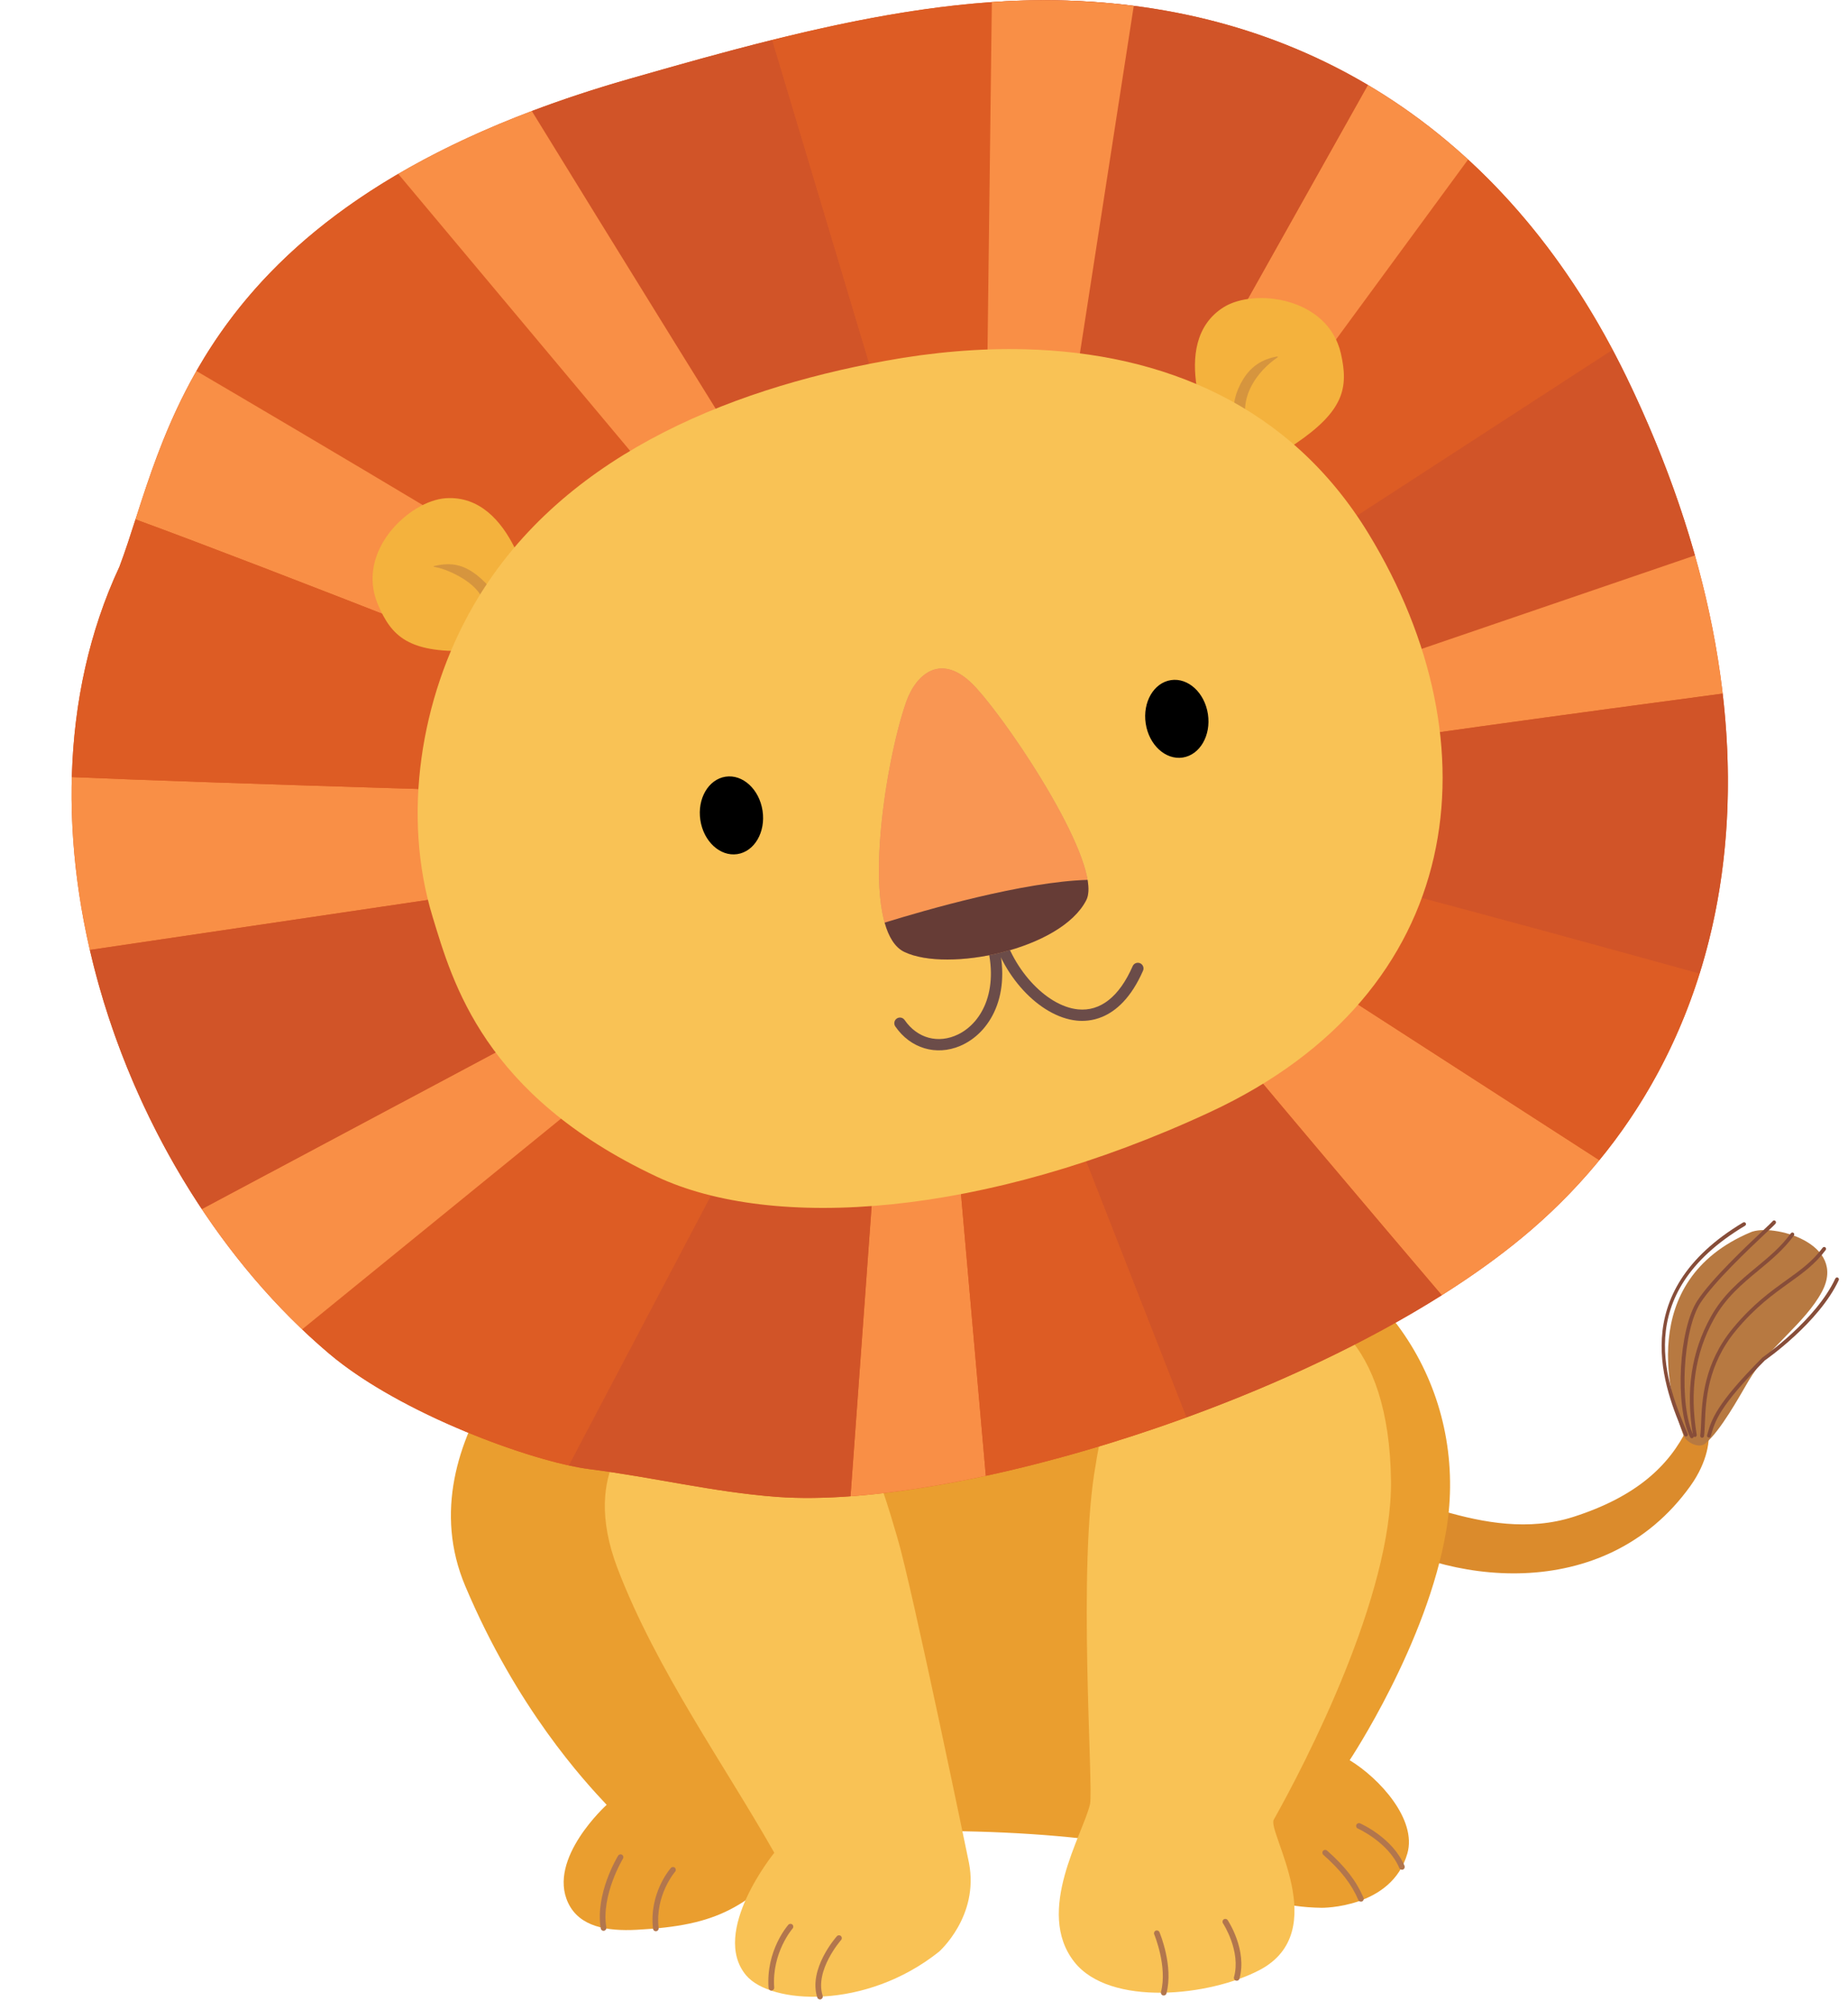 <?xml version="1.0" encoding="UTF-8" standalone="no"?><svg xmlns="http://www.w3.org/2000/svg" xmlns:xlink="http://www.w3.org/1999/xlink" contentScriptType="text/ecmascript" fill="#000000" width="1706.7" zoomAndPan="magnify" contentStyleType="text/css" viewBox="-66.1 -0.2 1706.7 1856.5" height="1856.5" preserveAspectRatio="xMidYMid meet" version="1"><defs><clipPath id="a"><path d="M 686 1787 L 712 1787 L 712 1846.262 L 686 1846.262 Z M 686 1787"/></clipPath><clipPath id="b"><path d="M 1510 1179 L 1632.211 1179 L 1632.211 1328 L 1510 1328 Z M 1510 1179"/></clipPath></defs><g><g><path fill="#db8b2c" d="M 1190.172 1410.852 C 1190.172 1410.852 1160.398 1391.828 1189.461 1379.57 C 1218.531 1367.32 1303.48 1427.539 1387.371 1400.5 C 1444.48 1382.09 1475.301 1353.961 1492.539 1318.32 C 1507.461 1287.488 1526.578 1328.059 1495 1372.129 C 1415.379 1483.25 1266.84 1462.672 1190.172 1410.852"/></g><g><path fill="#b77941" d="M 1488.816 1325.66 C 1476.641 1293.68 1443.727 1182.949 1550.672 1137.77 C 1570.738 1129.289 1640.621 1147.73 1616.449 1192.828 C 1600.77 1222.078 1566.902 1244.242 1549 1274.648 C 1539.965 1289.988 1523.062 1320.918 1508.844 1332.84 C 1502.547 1338.121 1490.949 1331.25 1488.816 1325.66"/></g><g><path fill="#ea9e2f" d="M 470.672 1189.211 C 452.426 1199.961 306.312 1328.672 363.547 1464.398 C 411.195 1577.41 473.613 1644.672 494.18 1666.531 C 494.18 1666.531 439.129 1716.219 458.641 1757.172 C 469.113 1779.141 494.191 1783.379 522.035 1781.922 C 597.773 1777.93 623.305 1761.609 675.863 1707.172 C 699.207 1682.988 911.73 1687.93 987.68 1706.57 C 1063.629 1725.211 1082.371 1760.691 1154.629 1761.621 C 1154.629 1761.621 1219.211 1762.262 1233.68 1711.359 C 1242.551 1680.141 1208.141 1642.23 1180.371 1625.309 C 1180.371 1625.309 1252.148 1517.469 1269.602 1412.891 C 1289.809 1291.82 1221.441 1171.059 1091.781 1132.699 C 997.211 1104.73 470.672 1189.211 470.672 1189.211"/></g><g><path fill="#f9c255" d="M 525.523 1316.648 C 525.523 1316.648 468.609 1354.738 504.184 1448.07 C 539.758 1541.391 604.07 1631.309 648.992 1710.82 C 648.992 1710.82 589.371 1784.051 623.012 1824.031 C 645.652 1850.809 733.102 1856.352 801.059 1802.219 C 801.059 1802.219 838.344 1769.551 828.789 1720.148 C 828.789 1720.148 776.414 1466.23 762.691 1419.98 C 748.965 1373.73 718.82 1261.621 649.078 1264.551 C 579.332 1267.48 525.523 1316.648 525.523 1316.648"/></g><g><path fill="#f9c255" d="M 945.914 1351.91 C 928.656 1445.52 944.027 1651.012 940.566 1665.93 C 934.023 1694.129 889.375 1764.98 926.055 1811.602 C 958.793 1853.199 1051.309 1843.41 1097.48 1818.93 C 1164.621 1783.328 1104.039 1691.34 1110.262 1680.27 C 1139.59 1628.109 1219.738 1473.352 1218.531 1367.32 C 1217.031 1236.859 1153.559 1196.719 1100.949 1203.789 C 1041.891 1211.719 963.711 1232.109 945.914 1351.91"/></g><g><path fill="#b2764d" d="M 492.297 1782.691 C 492.109 1782.77 491.914 1782.828 491.707 1782.859 C 490.281 1783.102 488.934 1782.129 488.699 1780.711 C 483.445 1748.828 503.895 1714.93 504.766 1713.5 C 505.527 1712.27 507.125 1711.879 508.359 1712.629 C 509.59 1713.391 509.977 1715 509.227 1716.23 C 509.023 1716.559 488.926 1749.922 493.859 1779.852 C 494.059 1781.07 493.383 1782.23 492.297 1782.691"/></g><g><path fill="#b2764d" d="M 540.598 1783.09 C 540.375 1783.191 540.133 1783.25 539.879 1783.281 C 538.445 1783.449 537.148 1782.41 536.984 1780.98 C 533.234 1748.211 552.641 1725.781 553.473 1724.828 C 554.422 1723.75 556.074 1723.648 557.156 1724.602 C 558.238 1725.551 558.348 1727.211 557.395 1728.289 C 557.207 1728.5 538.699 1750 542.18 1780.391 C 542.316 1781.57 541.641 1782.648 540.598 1783.09"/></g><g><path fill="#b2764d" d="M 1191.781 1755.77 C 1190.461 1756.328 1188.941 1755.719 1188.371 1754.398 C 1181.961 1739.559 1172.281 1727.078 1156.031 1712.691 C 1154.949 1711.738 1154.852 1710.078 1155.801 1709 C 1156.77 1707.922 1158.41 1707.82 1159.5 1708.781 C 1176.359 1723.711 1186.43 1736.738 1193.16 1752.328 C 1193.738 1753.648 1193.129 1755.191 1191.801 1755.762 C 1191.789 1755.77 1191.789 1755.77 1191.781 1755.77"/></g><g><path fill="#b2764d" d="M 1229.641 1726.309 C 1228.309 1726.871 1226.77 1726.238 1226.211 1724.91 C 1216.191 1701.16 1188.18 1688.551 1187.898 1688.422 C 1186.578 1687.84 1185.98 1686.289 1186.559 1684.969 C 1187.148 1683.648 1188.691 1683.059 1190 1683.641 C 1191.23 1684.18 1220.191 1697.18 1231.031 1722.879 C 1231.59 1724.211 1230.969 1725.75 1229.641 1726.309"/></g><g><path fill="#b2764d" d="M 647.324 1837.859 C 647.066 1837.969 646.789 1838.039 646.496 1838.059 C 645.059 1838.172 643.809 1837.078 643.699 1835.641 C 641.195 1801.301 661.117 1778.27 661.965 1777.301 C 662.93 1776.219 664.57 1776.121 665.652 1777.07 C 666.738 1778.02 666.844 1779.672 665.891 1780.762 C 665.699 1780.98 646.57 1803.18 648.914 1835.262 C 648.996 1836.41 648.328 1837.441 647.324 1837.859"/></g><g clip-path="url(#a)"><path fill="#b2764d" d="M 692.191 1846.051 C 692.121 1846.078 692.047 1846.109 691.973 1846.129 C 690.602 1846.57 689.129 1845.82 688.684 1844.441 C 680.246 1818.191 705.695 1789.102 706.781 1787.879 C 707.746 1786.801 709.395 1786.699 710.473 1787.66 C 711.551 1788.609 711.652 1790.27 710.695 1791.34 C 710.445 1791.621 686.141 1819.43 693.664 1842.84 C 694.082 1844.141 693.426 1845.531 692.191 1846.051"/></g><g><path fill="#b2764d" d="M 1009.641 1842.43 C 1009.129 1842.648 1008.551 1842.699 1007.969 1842.551 C 1006.57 1842.18 1005.738 1840.75 1006.102 1839.359 C 1012.238 1815.941 1000 1786.441 999.875 1786.141 C 999.316 1784.809 999.938 1783.281 1001.27 1782.719 C 1002.602 1782.16 1004.129 1782.781 1004.691 1784.109 C 1005.23 1785.379 1017.762 1815.531 1011.16 1840.68 C 1010.941 1841.5 1010.371 1842.129 1009.641 1842.43"/></g><g><path fill="#b2764d" d="M 1077.078 1828.789 C 1076.559 1829.012 1075.961 1829.059 1075.371 1828.898 C 1073.98 1828.52 1073.16 1827.078 1073.539 1825.691 C 1080.18 1801.672 1063.512 1776.172 1063.34 1775.91 C 1062.551 1774.711 1062.871 1773.078 1064.07 1772.289 C 1065.281 1771.48 1066.898 1771.82 1067.699 1773.02 C 1068.441 1774.141 1085.852 1800.789 1078.578 1827.078 C 1078.359 1827.879 1077.789 1828.488 1077.078 1828.789"/></g><g><path fill="#874d39" d="M 1491.621 1326.262 C 1490.73 1326.629 1489.711 1326.219 1489.34 1325.328 C 1471.398 1282.801 1434.07 1194.289 1543.762 1128.738 C 1544.559 1128.262 1545.648 1128.512 1546.148 1129.34 C 1546.648 1130.172 1546.379 1131.238 1545.551 1131.73 C 1438.461 1195.719 1473.648 1279.148 1492.551 1323.98 C 1492.922 1324.859 1492.512 1325.879 1491.621 1326.262"/></g><g><path fill="#874d39" d="M 1499.84 1326.691 C 1499.719 1326.738 1499.59 1326.781 1499.449 1326.801 C 1498.512 1326.961 1497.602 1326.328 1497.449 1325.379 C 1490.559 1284.219 1495.891 1248.5 1513.73 1216.172 C 1525.012 1195.73 1540.66 1182.77 1555.801 1170.238 C 1567.629 1160.449 1578.809 1151.199 1587.82 1138.73 C 1588.391 1137.961 1589.48 1137.781 1590.262 1138.34 C 1591.039 1138.898 1591.211 1139.988 1590.648 1140.77 C 1581.371 1153.602 1569.5 1163.422 1558.02 1172.93 C 1543.129 1185.25 1527.738 1198 1516.781 1217.852 C 1499.328 1249.469 1494.141 1284.449 1500.879 1324.801 C 1501.02 1325.609 1500.57 1326.391 1499.84 1326.691"/></g><g><path fill="#874d39" d="M 1506.551 1327.391 C 1506.262 1327.512 1505.941 1327.559 1505.609 1327.512 C 1504.66 1327.371 1504.012 1326.48 1504.141 1325.531 C 1504.602 1322.469 1504.762 1318.398 1504.949 1313.68 C 1505.781 1293.238 1507.172 1259.051 1534.551 1226.109 C 1552.68 1204.301 1569.219 1192.43 1583.809 1181.961 C 1596.66 1172.73 1607.762 1164.77 1617.199 1152.059 C 1617.781 1151.289 1618.871 1151.121 1619.641 1151.699 C 1620.422 1152.27 1620.578 1153.371 1620 1154.141 C 1610.23 1167.281 1598.93 1175.391 1585.84 1184.789 C 1571.422 1195.141 1555.078 1206.871 1537.23 1228.34 C 1510.602 1260.371 1509.25 1293.828 1508.441 1313.82 C 1508.238 1318.641 1508.07 1322.801 1507.59 1326.039 C 1507.5 1326.66 1507.078 1327.16 1506.551 1327.391"/></g><g clip-path="url(#b)"><path fill="#874d39" d="M 1512.848 1327.25 C 1512.488 1327.398 1512.09 1327.441 1511.699 1327.32 C 1510.766 1327.059 1510.227 1326.102 1510.488 1325.18 L 1510.746 1324.238 C 1514.352 1311.359 1518.426 1296.762 1561.617 1253.43 C 1562.336 1252.891 1610.961 1219.078 1628.887 1180.508 C 1629.297 1179.641 1630.328 1179.258 1631.211 1179.66 C 1632.082 1180.07 1632.461 1181.098 1632.051 1181.98 C 1613.715 1221.418 1564.328 1255.75 1563.828 1256.098 C 1521.543 1298.57 1517.586 1312.711 1514.109 1325.18 L 1513.84 1326.121 C 1513.699 1326.648 1513.32 1327.051 1512.848 1327.25"/></g><g><path fill="#874d39" d="M 1497.031 1327.879 C 1496.191 1328.23 1495.199 1327.871 1494.789 1327.039 C 1480.52 1297.941 1484.301 1227.211 1501.531 1200.898 C 1514.578 1180.98 1546.66 1150.73 1562.078 1136.199 C 1566.539 1131.988 1570.391 1128.359 1570.891 1127.691 C 1571.371 1126.852 1572.422 1126.609 1573.25 1127.09 C 1574.078 1127.578 1574.34 1128.68 1573.859 1129.512 C 1573.41 1130.281 1571.68 1131.941 1564.48 1138.73 C 1549.148 1153.18 1517.27 1183.238 1504.449 1202.809 C 1488.051 1227.84 1484.328 1297.789 1497.922 1325.5 C 1498.34 1326.371 1497.98 1327.41 1497.121 1327.84 C 1497.09 1327.852 1497.059 1327.871 1497.031 1327.879"/></g><g><path fill="#dd5c24" d="M 514.789 72.746 C 109.188 188.77 87.473 409.148 44.191 523.176 C -66.117 759.492 41.828 1084.148 238.062 1250.02 C 303.992 1305.758 426.547 1350.02 478.219 1356.52 C 536.172 1363.809 593.254 1377.84 651.504 1382.16 C 822.352 1394.82 1175.312 1284.66 1348.355 1135.348 C 1550.734 960.707 1589.109 664.535 1436.195 348.32 C 1331.387 131.578 1145.5 -0.152 897.422 0.004 C 770.781 0.082 635.281 38.277 514.789 72.746"/></g><g><path fill="#dd5c24" d="M 638.352 562.453 C 569.723 480.496 380.004 253.938 301.68 160.398 C 205.629 216.562 150.418 280.82 115.312 342.422 C 196.383 390.008 475.773 554.57 588.797 628.832 C 601.695 604.836 618.352 582.414 638.352 562.453"/></g><g><path fill="#d15428" d="M 734.07 498.312 C 749.512 491.797 765.164 486.746 780.863 482.938 L 647.082 36.684 C 601.82 47.949 557.359 60.562 514.793 72.742 C 482.5 81.977 452.668 91.879 425.039 102.328 C 494.012 214.5 621.18 420.789 686.547 523.504 C 701.332 513.922 717.176 505.441 734.07 498.312"/></g><g><path fill="#f98f46" d="M 686.543 523.512 C 621.176 420.805 494.008 214.508 425.035 102.34 C 377.719 120.238 336.949 139.773 301.68 160.391 C 380.004 253.934 569.727 480.492 638.352 562.445 C 652.746 548.078 668.844 534.98 686.543 523.512"/></g><g><path fill="#f98f46" d="M 588.797 628.828 C 475.777 554.559 196.387 390 115.312 342.422 C 87.266 391.629 72.023 439.121 59.047 479.43 C 187.609 526.512 457 633.328 568.395 677.691 C 573.504 660.898 580.352 644.531 588.797 628.828"/></g><g><path fill="#f98f46" d="M 557.922 735.531 C 463.754 732.82 126.449 722.98 0.246 717.422 C -1.207 770.289 4.668 824.148 16.879 877.062 L 561.914 796.391 C 557.934 776.199 556.672 755.781 557.922 735.531"/></g><g><path fill="#dd5c24" d="M 1052.5 563.41 L 1423.211 322.824 C 1387.008 254.527 1342.289 195.434 1289.719 147.148 L 1011.891 525.758 C 1026.797 536.703 1040.41 549.316 1052.5 563.41"/></g><g><path fill="#dd5c24" d="M 884.121 476.41 L 894.027 0.059 C 813.156 0.531 728.797 16.344 647.082 36.688 L 780.863 482.934 C 815.609 474.496 850.586 472.504 884.121 476.41"/></g><g><path fill="#f98f46" d="M 1011.895 525.754 L 1289.723 147.141 C 1261.164 120.914 1230.285 97.887 1197.191 78.297 L 962.094 497.281 C 979.785 504.973 996.516 514.465 1011.895 525.754"/></g><g><path fill="#d15428" d="M 1090.91 625.379 C 1094.262 633.301 1097.109 641.32 1099.539 649.398 L 1499.25 512.75 C 1484.039 458.93 1463.09 403.941 1436.199 348.32 C 1432.012 339.672 1427.648 331.199 1423.211 322.828 L 1052.5 563.398 C 1068.121 581.621 1081.191 602.32 1090.91 625.379"/></g><g><path fill="#d15428" d="M 962.09 497.293 L 1197.195 78.297 C 1111.5 27.574 1011 -0.074 897.422 0.004 C 896.293 0.004 895.156 0.062 894.023 0.062 L 884.121 476.418 C 911.383 479.59 937.66 486.68 962.09 497.293"/></g><g><path fill="#dd5c24" d="M 568.395 677.691 C 457 633.328 187.609 526.512 59.047 479.43 C 53.965 495.219 49.223 509.922 44.191 523.172 C 16.016 583.531 2.113 649.66 0.246 717.422 C 126.449 722.98 463.754 732.82 557.922 735.531 C 559.129 715.969 562.652 696.57 568.395 677.691"/></g><g><path fill="#f98f46" d="M 1024.609 909.375 C 1088.941 988.164 1214.641 1136.219 1265.441 1195.93 C 1295.98 1176.672 1323.949 1156.398 1348.352 1135.352 C 1371.352 1115.5 1392.211 1094.059 1410.941 1071.219 L 1070.801 851.793 C 1058.18 872.547 1042.73 891.965 1024.609 909.375"/></g><g><path fill="#dd5c24" d="M 1070.801 851.793 L 1410.941 1071.219 C 1452.691 1020.289 1483.699 962.301 1503.551 898.898 C 1407.102 872.199 1195.238 814 1098.281 790.852 C 1091.789 812.012 1082.539 832.48 1070.801 851.793"/></g><g><path fill="#f98f46" d="M 1099.539 649.398 C 1104.441 665.73 1107.461 682.309 1108.75 698.93 C 1191.09 685.141 1407.441 655.941 1524.859 640.32 C 1520.02 598.75 1511.512 556.129 1499.25 512.75 L 1099.539 649.398"/></g><g><path fill="#d15428" d="M 1098.281 790.852 C 1195.238 814 1407.102 872.199 1503.551 898.898 C 1528.23 820.02 1535.621 732.77 1524.859 640.32 C 1407.441 655.941 1191.09 685.141 1108.75 698.93 C 1111.148 729.941 1107.43 761.039 1098.281 790.852"/></g><g><path fill="#d15428" d="M 932.812 969.598 C 922.352 974.008 911.789 977.711 901.191 980.875 L 1029.57 1308.762 C 1113.48 1278.211 1196.078 1239.691 1265.441 1195.93 C 1214.641 1136.219 1088.941 988.164 1024.609 909.375 C 998.957 934.035 968.09 954.719 932.812 969.598"/></g><g><path fill="#f98f46" d="M 748.211 985.281 L 719.402 1381.602 C 757.219 1378.828 799.57 1372.379 844.355 1362.711 L 811.797 993.434 C 790.062 993.109 768.73 990.324 748.211 985.281"/></g><g><path fill="#dd5c24" d="M 612.488 902.266 L 212.934 1227.441 C 221.137 1235.25 229.508 1242.801 238.059 1250.02 C 296.922 1299.781 400.879 1340.371 459.273 1353.129 L 670.281 952.469 C 648.539 938.84 629.008 922.012 612.488 902.266"/></g><g><path fill="#f98f46" d="M 588.047 867.062 L 120.266 1116.371 C 147.523 1157.301 178.668 1194.82 212.934 1227.441 L 612.488 902.266 C 603.387 891.383 595.168 879.66 588.047 867.062"/></g><g><path fill="#dd5c24" d="M 811.797 993.434 L 844.355 1362.711 C 903.535 1349.941 966.914 1331.57 1029.57 1308.762 L 901.191 980.875 C 871.395 989.766 841.242 993.867 811.797 993.434"/></g><g><path fill="#d15428" d="M 670.281 952.469 L 459.273 1353.129 C 466.285 1354.672 472.68 1355.82 478.219 1356.52 C 536.172 1363.809 593.254 1377.84 651.504 1382.16 C 671.77 1383.66 694.621 1383.422 719.402 1381.602 L 748.211 985.281 C 720.336 978.434 694.02 967.348 670.281 952.469"/></g><g><path fill="#d15428" d="M 575.965 842.539 C 569.59 827.422 564.98 811.969 561.914 796.391 L 16.879 877.062 C 36.477 961.984 72.363 1044.441 120.266 1116.371 L 588.047 867.062 C 583.602 859.203 579.547 851.035 575.965 842.539"/></g><g><path fill="#f98f46" d="M 897.422 -0.004 C 881.707 -0.004 865.852 0.609 849.91 1.707 L 844.824 411.551 L 915.633 426.898 L 980.961 5.242 C 953.953 1.801 926.125 -0.023 897.422 -0.004"/></g><g><path fill="#f4b23d" d="M 425.02 553.328 C 425.02 553.328 408.488 455.738 345.609 459.898 C 312.348 462.09 262.066 508.578 282.832 557.82 C 295.473 587.789 311.496 602.469 365.902 600.961 C 431.98 599.129 425.02 553.328 425.02 553.328"/></g><g><path fill="#d6953e" d="M 334.91 523.328 C 344.207 524.711 355.781 530.309 363.531 535.449 C 367.848 538.301 371.91 541.762 375.219 545.762 C 379.129 550.5 380.914 557 385.656 560.84 C 387.547 562.371 390.105 560.27 390.824 558.57 C 395.219 548.25 378.484 533.641 371.176 528.609 C 359.242 520.379 348.371 519.309 334.504 522.59 C 333.992 522.719 334.684 523.289 334.91 523.328"/></g><g><path fill="#f4b23d" d="M 1054.199 405.648 C 1054.199 405.648 1010.648 316.77 1064.121 283.43 C 1092.41 265.801 1160.371 274.18 1172.262 326.289 C 1179.488 358 1175.051 379.27 1130 409.809 C 1075.281 446.891 1054.199 405.648 1054.199 405.648"/></g><g><path fill="#d6953e" d="M 1113.328 329.02 C 1099.391 331.531 1089.238 338.102 1081.711 350.512 C 1076.289 359.449 1070.078 375.059 1076.02 384.91 C 1077.031 386.59 1079.5 385.91 1080.648 384.879 C 1083.988 381.879 1083.449 378.602 1083.969 374.289 C 1084.738 367.73 1086.75 361.672 1089.828 355.871 C 1095.328 345.559 1104.27 336.211 1113.93 329.711 C 1114.309 329.461 1113.578 328.969 1113.328 329.02"/></g><g><path fill="#f9c255" d="M 881.039 322.371 C 838.59 321.238 795.105 325.109 751.922 332.961 C 602.961 360.059 448.5 423.48 370.191 560.68 C 322.254 644.68 304.863 753.07 333.48 846.637 C 351.941 906.992 380.434 1011.078 540.145 1086.301 C 647.684 1136.949 842.754 1123.801 1051.48 1026.77 C 1288.711 916.492 1316.461 687.43 1197.84 492.691 C 1125.289 373.602 1007.789 325.73 881.039 322.371"/></g><g><path fill="inherit" d="M 638.137 748.469 C 641.129 768.211 630.691 786.16 614.832 788.559 C 598.973 790.961 583.691 776.898 580.703 757.16 C 577.715 737.422 588.148 719.469 604.008 717.059 C 619.867 714.66 635.148 728.719 638.137 748.469"/></g><g><path fill="inherit" d="M 1049.461 659.289 C 1052.441 679.031 1042.012 696.98 1026.148 699.379 C 1010.289 701.781 995.008 687.719 992.02 667.98 C 989.031 648.238 999.465 630.289 1015.328 627.879 C 1031.191 625.48 1046.469 639.539 1049.461 659.289"/></g><g><path fill="#6b4c49" d="M 952.008 938.781 C 942.902 942.621 934.484 942.961 928.324 942.332 C 893.645 938.789 857.766 899.836 848.352 855.492 C 847.746 852.668 849.547 849.887 852.379 849.293 C 855.203 848.691 857.977 850.496 858.574 853.32 C 866.977 892.867 899.402 928.867 929.387 931.93 C 950.113 934.043 967.598 920.246 979.957 892.035 C 981.113 889.391 984.195 888.188 986.84 889.344 C 989.484 890.5 990.691 893.582 989.531 896.227 C 978.461 921.512 964.578 933.48 952.008 938.781"/></g><g><path fill="#6b4c49" d="M 820.531 965.742 C 798.445 975.055 774.727 968.02 760.738 947.688 C 759.102 945.312 759.703 942.055 762.078 940.418 C 764.453 938.77 767.711 939.383 769.348 941.762 C 781.059 958.777 800.441 963.945 818.734 955.078 C 841.578 943.93 858.113 911.98 843.547 865.734 C 842.68 862.977 844.184 860.051 846.961 859.176 C 849.715 858.309 852.648 859.836 853.516 862.594 C 869.953 914.77 850.195 951.359 823.32 964.473 C 822.395 964.926 821.465 965.348 820.531 965.742"/></g><g><path fill="#d89660" d="M 835.285 634.871 C 804.027 600.602 779.988 622.09 770.918 647.66 C 751.164 703.34 726.445 858.387 769.055 878.863 C 808.973 898.051 913.863 876.754 937.129 831.012 C 953.129 799.539 869.777 672.672 835.285 634.871"/></g><g><path fill="#f99653" d="M 835.285 634.871 C 804.027 600.602 779.988 622.09 770.918 647.66 C 755.156 692.09 736.27 799.73 750.914 851.84 C 789.152 840.02 879.289 814.051 938.312 812.371 C 930.445 765.34 864.895 667.32 835.285 634.871"/></g><g><path fill="#663c36" d="M 750.914 851.84 C 754.621 865.031 760.441 874.727 769.055 878.863 C 808.977 898.051 913.863 876.754 937.129 831.012 C 939.395 826.551 939.609 820.129 938.312 812.371 C 879.289 814.051 789.152 840.02 750.914 851.84"/></g></g></svg>
